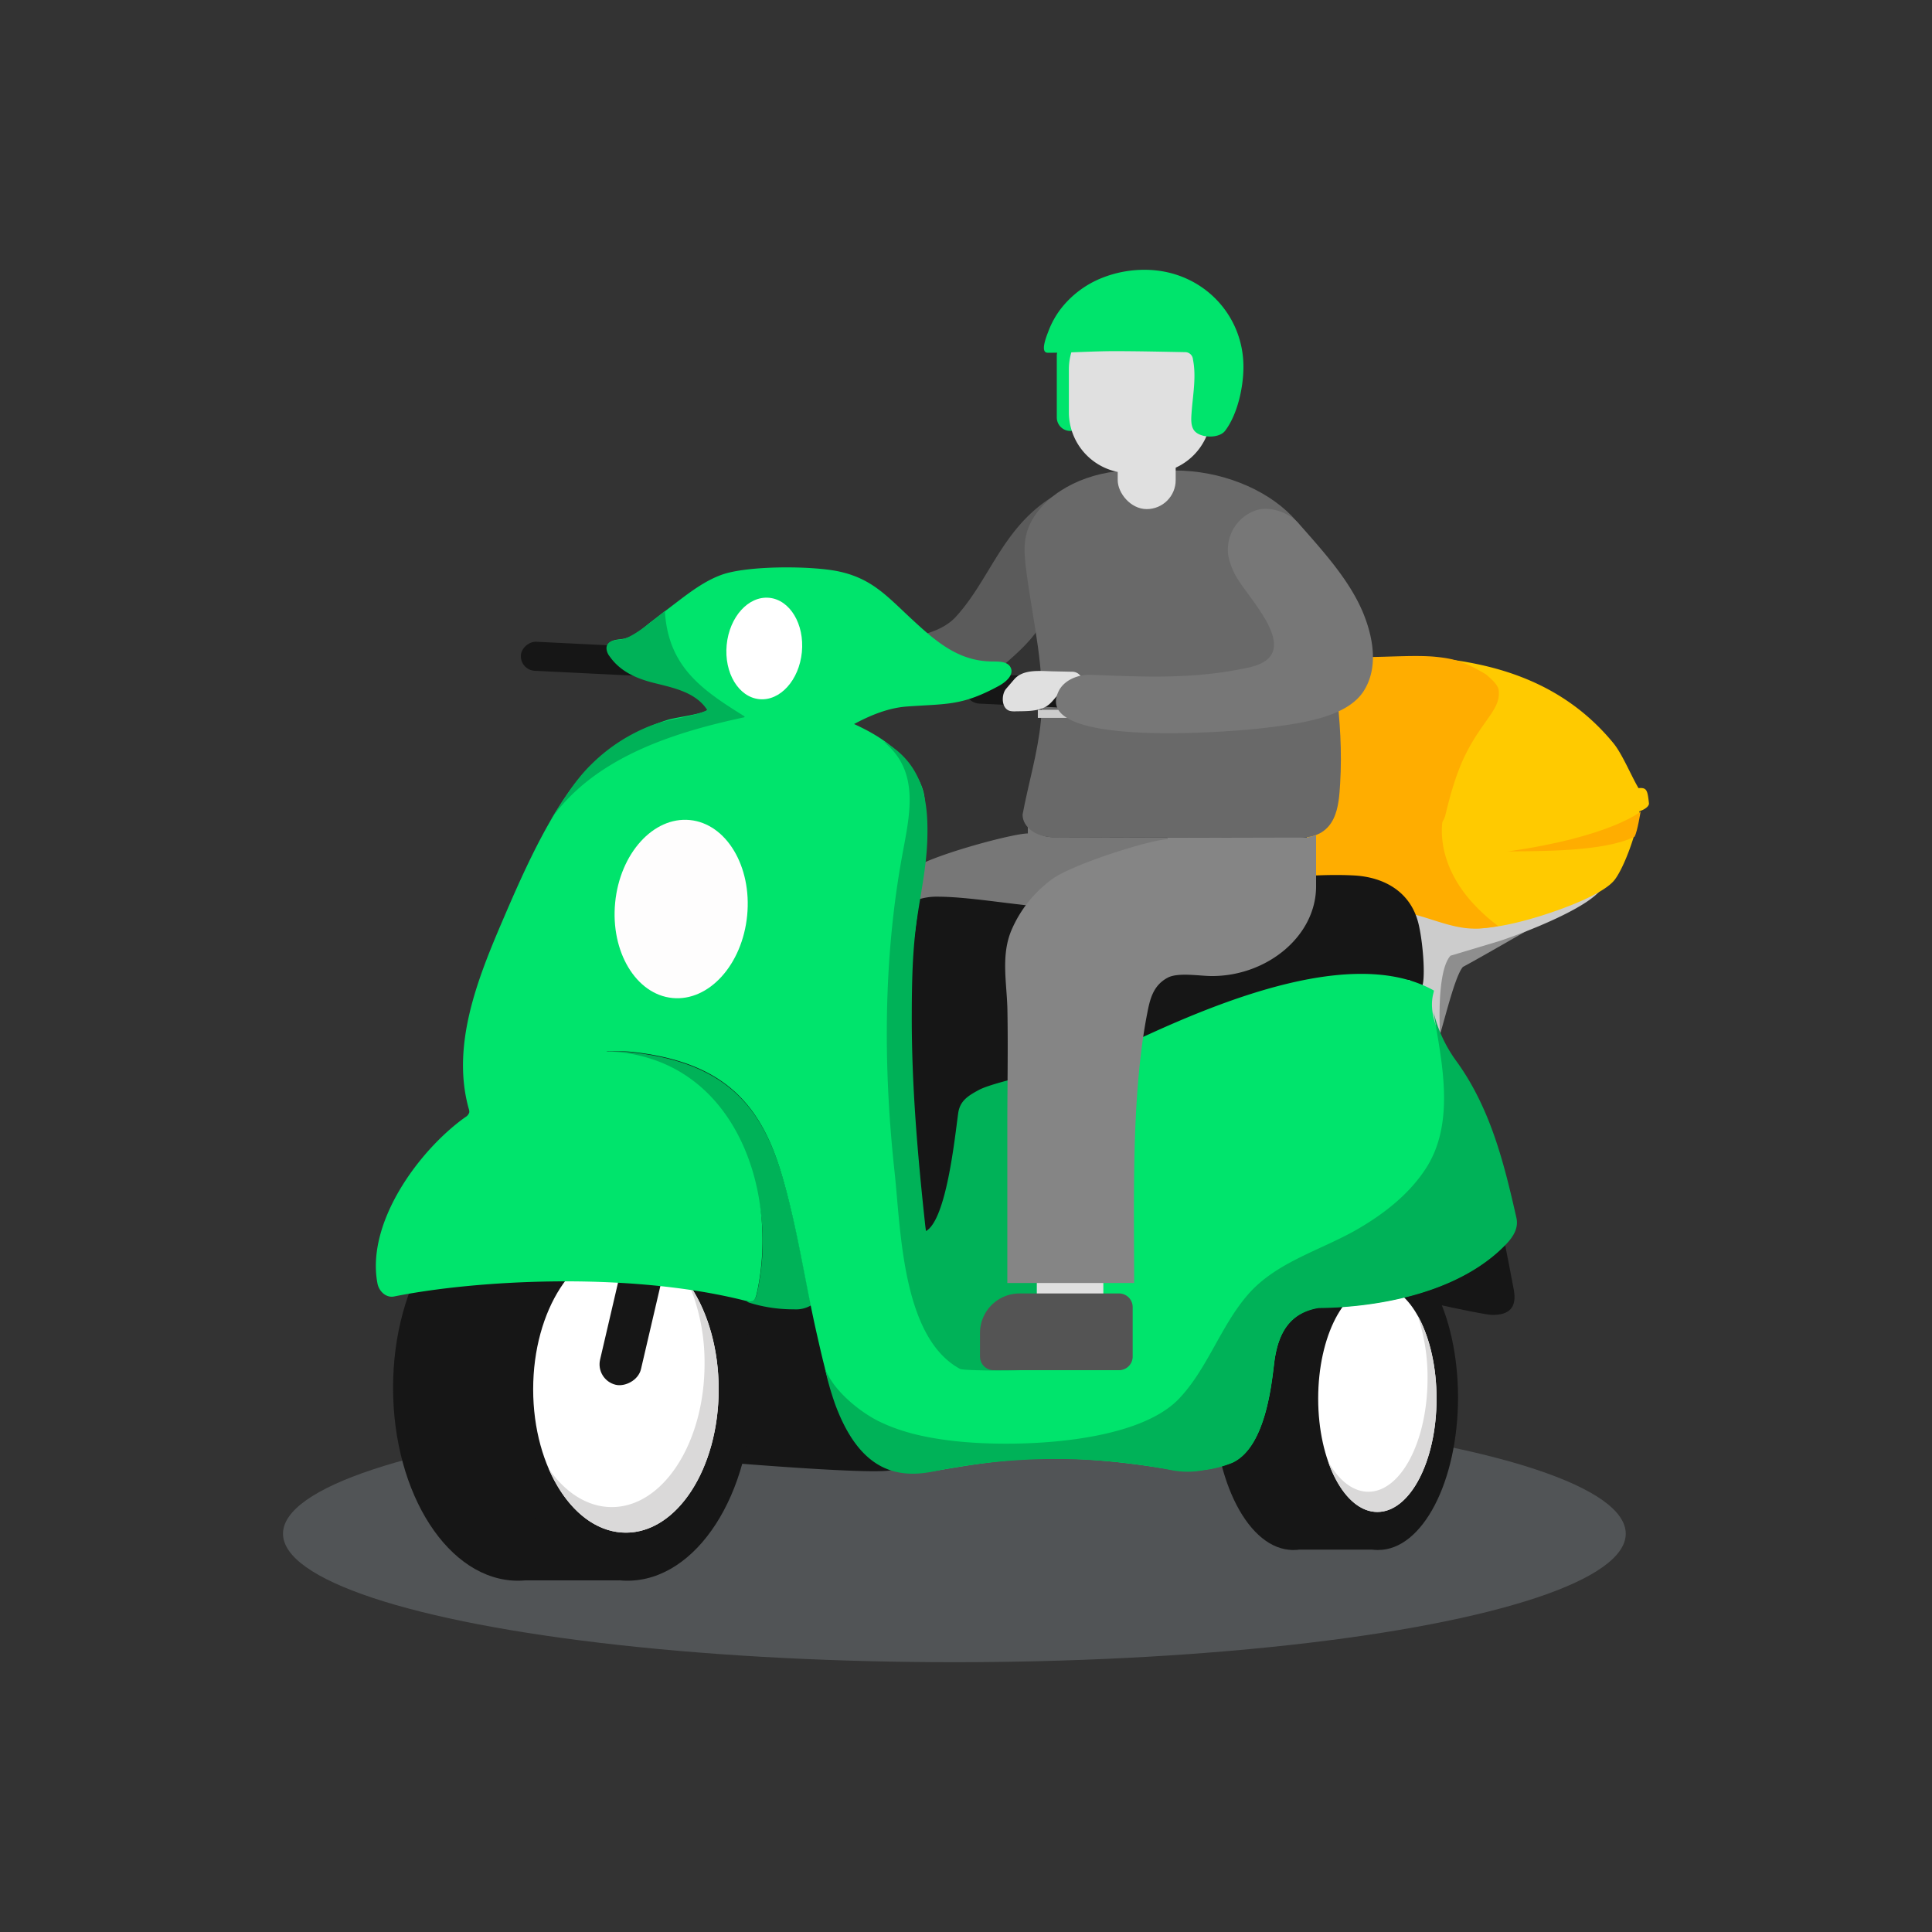 <svg id="Layer_1" data-name="Layer 1" xmlns="http://www.w3.org/2000/svg" viewBox="0 0 512 512"><rect x="0" y="0" width="512" height="512" fill="#333333" stroke="none"/><defs><style>.cls-1{fill:#aeb8c2;opacity:0.25;}.cls-2{fill:#8e8e8e;}.cls-3{fill:#ccc;}.cls-4{fill:#ffca00;}.cls-5{fill:#ffad00;}.cls-6{fill:#161616;}.cls-7{fill:#777;}.cls-8{fill:#fff;}.cls-9{fill:#dad9d9;}.cls-10{fill:#5b5b5b;}.cls-11{fill:#696969;}.cls-12{fill:#00b258;}.cls-13{fill:#00e46c;}.cls-14{fill:#fefdfd;}.cls-15{fill:#e0e0e0;}.cls-16{fill:#858585;}.cls-17{fill:#545454;}</style></defs><title>box-icons</title><ellipse class="cls-1" cx="252.919" cy="406.445" rx="177.919" ry="34.055"/><path class="cls-2" d="M380.334,242.08a50.044,50.044,0,0,0-5.571-.926l.915,7.562-6.66,25.822,5.334,4.5c1.593-.269,2.42,2.233,6.271-2.266,1.086-1.269,4.512-17.645,7.068-20.532,4.947-2.586,37.5-21.453,37.5-21.453l-5.91-.9s-18.576,7.825-23.66,8.145C389.961,242.388,385.815,243.418,380.334,242.08Z"/><path class="cls-3" d="M397.7,249.28c8.413-2.856,23.641-9.021,26.81-13.9l-10.254,4.643c-6.6,2.289-12.957,4.49-18.04,4.808-5.659.358-10.466-1.9-15.947-3.236a50.009,50.009,0,0,0-5.571-.925l.915,7.561-6.659,25.822,5.334,4.5c.568-.1,2.656-3.1,5.157-6.933-.6-3.274,1.328,6.279,2.191,3.067.031-.115-1.129-17.12,2.762-21.417"/><path class="cls-4" d="M434.222,208.863c-1.99-3.37-4.3-9.042-6.649-11.912-13.129-16-30.727-20.982-47.008-22.6-5.247-.524-13.238.095-18.508.045a17.038,17.038,0,0,0-12.925,6.444,20.086,20.086,0,0,0-4.4,10.981,139.5,139.5,0,0,0,.531,19.436c.148,1.651-2.359,1.23-2.2,2.778.082.786-.423,1.692.306,2.612.631.792,2.513,1.61,2.582,2.211.556,4.8,1.4,8.744,1.416,8.906,1.434,11.261,11.7,11.815,20.972,13.027a52.73,52.73,0,0,1,6.145,1.072c6.046,1.552,12.3,4.52,18.539,4.1,5.607-.369,13.238-2.356,20.519-5.011,6.988-2.55,12.46-5.32,14.363-7.8,2.568-3.345,6.011-12.838,6.558-18.139,2.095-.771,2.509-1.6,2.534-2.052C436.618,209.329,436.383,208.68,434.222,208.863Z"/><path class="cls-5" d="M389.818,238.789c-4.516-5.158-7.72-11.608-7.716-18.762a27.889,27.889,0,0,1,1.945-9.715,33.331,33.331,0,0,1,3.424-8.934c.115-.413.26-.815.34-1.242.008-.134.01-.152.025-.376a15.432,15.432,0,0,0-.025-1.68,6.536,6.536,0,0,1,.228-1.277c-5.572-6.339-12.783-10.758-21.237-11.817-6.766-.85-13.612-.111-20.38,1.2a18.86,18.86,0,0,0-1.5,6.08,139.492,139.492,0,0,0,.531,19.435c.148,1.651-2.359,1.23-2.2,2.778.082.787-.423,1.692.307,2.612.63.793,2.513,1.61,2.581,2.212.556,4.8,1.4,8.743,1.416,8.905,1.434,11.261,11.7,11.816,20.972,13.027a52.785,52.785,0,0,1,6.146,1.072c6.046,1.552,11.349,4.168,17.592,3.754a41.7,41.7,0,0,0,4.77-.659A47.844,47.844,0,0,1,389.818,238.789Z"/><path class="cls-5" d="M346.962,211.8c-1.52-3.52-2.657-15.446-2.3-20.265a20.085,20.085,0,0,1,4.4-10.98,17.038,17.038,0,0,1,12.926-6.444c5.269.048,13.261-.57,18.506-.047,5.145.513,7.8,1.417,13.159,4.565,0,0,3.252,2.456,3.49,4.133.72,5.089-3.989,7.733-8.638,16.931-2.785,5.511-4.424,12.053-5.4,16.054a6.01,6.01,0,0,1-6.668,4.715C367.233,219.105,348.257,214.819,346.962,211.8Z"/><path class="cls-6" d="M142.924,277.448c1,.464-4.322,5.709-3.451,6.584,9.062,9.088,18.787,18.174,24.851,30.731,6.762,14,6.818,32.744,6.861,48.583.018,6.493-.546,14.685,4.029,19.272,3.171,3.179,7.488,4.109,11.454,4.481.874.082,48.289,4.168,50.014,2.3,1.968-2.129,11.14-9.819,10.942-13.031a167.364,167.364,0,0,0-16.631-63.564c-4.063-8.2-8.917-16.035-15.362-21.462-6.034-5.081-13.161-7.805-20.259-9.978a165.44,165.44,0,0,0-47.225-7.3C146.4,275.183,144.623,276.252,142.924,277.448Z"/><ellipse class="cls-6" cx="137.245" cy="367.782" rx="33.079" ry="51.121"/><path class="cls-7" d="M279.3,221.85a8.328,8.328,0,0,1-6.912-3.305c0,.9,0,2.33,0,2.33-3.889,0-24.337,5.486-29.866,8.963A28.91,28.91,0,0,0,232,241.312c-2.925,5.861-1.271,12.235-1.144,18.33.183,8.872-.023,17.755-.023,26.629v35.438h32.671c0-18.875-.771-42.446,3.338-61.138.707-3.225,1.455-6.437,5.291-8.244,2.7-1.277,8.273-.381,11.409-.381,14.274,0,25.849-9.127,25.849-20.387v-9.633Z"/><rect class="cls-6" x="135.053" y="407.128" width="29.086" height="11.685"/><ellipse class="cls-6" cx="166.29" cy="367.782" rx="33.079" ry="51.121"/><ellipse class="cls-8" cx="165.875" cy="368.18" rx="24.58" ry="37.987"/><path class="cls-9" d="M182.581,340.323a53.489,53.489,0,0,1,4.132,21.081c0,20.98-11,37.987-24.58,37.987-6.452,0-12.32-3.846-16.705-10.13,4.408,10.192,11.919,16.906,20.447,16.906,13.576,0,24.58-17.008,24.58-37.988C190.455,357.171,187.422,347.262,182.581,340.323Z"/><ellipse class="cls-6" cx="342.667" cy="370.329" rx="21.109" ry="40.427"/><rect class="cls-6" x="341.968" y="401.425" width="23.297" height="9.24"/><ellipse class="cls-6" cx="365.28" cy="370.329" rx="21.109" ry="40.427"/><ellipse class="cls-8" cx="365.016" cy="370.643" rx="15.685" ry="30.04"/><path class="cls-9" d="M375.676,348.615a51.192,51.192,0,0,1,2.637,16.671c0,16.59-7.023,30.04-15.685,30.04-4.118,0-7.862-3.042-10.661-8.012,2.813,8.06,7.607,13.37,13.049,13.37,8.663,0,15.685-13.45,15.685-30.041C380.7,361.938,378.766,354.1,375.676,348.615Z"/><rect class="cls-6" x="145.402" y="339.01" width="46.02" height="11.127" rx="5.564" transform="translate(-205.4 430.356) rotate(-76.877)"/><rect class="cls-6" x="151.486" y="157.26" width="7.704" height="34.638" rx="3.852" transform="translate(-26.649 321.167) rotate(-87.189)"/><path class="cls-6" d="M376.572,261.968c1.36-1.155.655-11.683-.63-17.08-2.076-8.69-9.3-12.48-17.177-12.887-15.528-.8-31.028,2.779-46.556,2.089-5-.223-10.305-.579-15.218.414-4.824.974-7.69,6.017-11.708,6.155-11.032.379-26.512-3.091-37.312-3.031-3.836.021-9.209,1.779-10.3,5.2a60.382,60.382,0,0,0-2.294,14.017c-.944,12.7-1.551,25.441-.028,38.127,1.017,8.46,1.372,17.032,4.359,25.273,4.506,3.074,5.735,10.158,7.37,7.279,3.27-5.753,5.2-17.376,6.243-23.51s2.242-11.24,10.4-12.8c2.763-.526,20.607-6.973,23.085-8.3,15.562-5.918,31.167-11.756,46.67-17.778,10.65-4.137,26.125-6.959,38.724-4.792C373.5,258.017,375.766,262.653,376.572,261.968Z"/><path class="cls-10" d="M278.082,132.184c-12.622,8.364-15.86,21.494-24.748,31.247-3.782,4.149-10.15,5.17-15.8,6.268-7.365,1.431-14.567,3.546-21.8,5.405-4.439,1.141-8.349,3.6-7.434,8.09a6.976,6.976,0,0,0,5.54,5.247,19.4,19.4,0,0,0,5.475-.042c11.715-1.2,23.553-2.433,34.631-5.909,4.1-1.287,8.256-2.961,11.357-5.665,3.476-3.031,7.17-6.2,9.649-9.831,2.909-4.258,4.976-11.667,8.2-15.751,1.46-1.847,2.639-1.044,4.1-2.891s2.743-4.606,4.574-6.172l.755-1.089c2.019-2.908,1.18-6.648-1.954-8.711l-.357-.235c-1.873-1.233-2.646-4.065-5.091-3.56C283.391,128.955,279.537,131.219,278.082,132.184Z"/><path class="cls-6" d="M401.182,341.876c-.759-4.225-1.625-8.433-2.444-12.648l-18.664,7.484c-6.894,2.056-14.013,2.865-21.171,3.456,8.743,2.782,33.712,8.217,36.337,8.289C400.205,348.594,401.975,346.288,401.182,341.876Z"/><path class="cls-11" d="M344.3,222.012l-65.3-.156c-4.424,0-8.01-2.676-8.01-5.978,1.548-8.3,4.073-16.519,4.862-24.884,1.236-13.073-2.084-26.1-3.79-39.07-.666-5.058-1.236-9.5,1.548-14.279,4.544-7.793,15.112-12.963,26.5-12.963h11.14c12.158,0,24,4.762,31.1,12.077,6.008,6.191,6.411,13.3,7.692,20.615,2.942,16.8,6.136,33.286,5.109,50.289C354.8,213.307,354.438,222.036,344.3,222.012Z"/><rect class="cls-6" x="269.595" y="165.344" width="7.934" height="35.671" rx="3.967" transform="translate(77.185 447.427) rotate(-87.189)"/><path class="cls-12" d="M207.16,311.164c-5.672-18.906-15.8-29.557-39.456-32.257a42.655,42.655,0,0,0-6.944-.252c-4.1.2-3.961,6.217.146,6.349l.214.007c33.708,1.2,45.612,30.324,39.449,57.871-.4,1.793-1.055,1.946-2.759,1.991l.646.321a39.208,39.208,0,0,0,11.941,1.79,7.962,7.962,0,0,0,4.551-1.054C212.567,334.3,210.588,322.59,207.16,311.164Z"/><path class="cls-13" d="M401.552,322.763c-3.29-14.639-6.915-29.2-15.958-41.651-9.172-12.787-5.153-18.364-5.645-18.638-23.782-13.246-65.56,6.729-87.466,17.284-4.59,2.211-22.179,4.56-26,7.818-1.817,1.547-4.739,3.465-5.029,6.074-1.008,9.065,2.115,16.863.967,25.916-1.356,10.7-3.328,21.3-4.937,31.96-.436,2.894-1.1,4.8-3.87,1.51-5.23-5.685-5.794-13.186-7.35-20.168a256.423,256.423,0,0,1-5.711-39.3c-.552-8.5-1.353-17.009-.615-25.427,1.539-17.538,5.394-34.862,4.822-52.6,1.016-4.363-.406-7.877-2.9-11.575-3.936-5.847-9.42-9.29-15.523-12.091,4.466-2.375,9.09-4.292,14.1-4.649,10.621-.758,14.482-.15,24.233-5.437,1.876-1.018,4.071-2.885,3.189-4.829-.793-1.746-3.231-1.639-5.147-1.667-8.9-.131-14.881-5.462-21.342-11.45-6.253-5.795-10.33-10.563-19.173-12.422-7.138-1.5-24.194-1.584-31.041.932-4.426,1.625-8.25,4.527-12,7.388l-6.491,4.952c-2.453,1.872-4.492,4.171-7.722,4.639-1.513.219-3.891.22-3.972,2.337a3.7,3.7,0,0,0,.84,2.173c2.587,3.7,6.424,5.57,10.664,6.751.492.137.986.265,1.482.388,4.619,1.146,9.64,2.235,12.781,5.815.332.378.616.795.909,1.2-.08.139-.224.173-.348.278-1.118.946-8.57,1.917-10.275,2.471a50.65,50.65,0,0,0-25.7,18.295c-7.565,10.468-13.42,23.907-18.494,35.763-6.469,15.118-13.25,32.571-8.584,49.107a2.091,2.091,0,0,1,.118.876,2.187,2.187,0,0,1-1.066,1.281c-12.3,8.776-26.338,28-23.266,44.061.387,2.028,2.234,3.89,4.421,3.45,21.291-4.289,61.811-6.723,92.957,1.1,2.113.531,2.7.081,3.143-1.9,6.118-27.547-6.081-62.941-39.54-64.138-.07,0-.581-.11.024-.088,2.121.076,4.406-.034,6.893.251,23.485,2.7,33.535,13.351,39.166,32.258,4.176,14.024,6.176,28.482,9.421,42.685,2.226,9.75,4.351,19.564,10.133,28.036,4.7,6.885,11.23,9.683,21.222,8,16.372-2.753,31.506-5.6,63.026-.219a24.471,24.471,0,0,0,8.145-.059,30.187,30.187,0,0,0,7.59-1.943c9.363-4.325,10.54-23.156,11.194-27.42,1.094-7.129,4.112-12.3,11.547-13.593.644-.111,32.545.727,49.509-16.723C400.827,327.823,402.183,325.568,401.552,322.763Z"/><ellipse class="cls-14" cx="180.515" cy="240.899" rx="23.695" ry="17.574" transform="translate(-76.789 397.144) rotate(-84.422)"/><ellipse class="cls-8" cx="202.542" cy="171.856" rx="13.495" ry="10.009" transform="translate(11.812 356.734) rotate(-84.422)"/><path class="cls-12" d="M259.392,288.858c-2.836,1.541-4.992,2.848-5.458,6.134-.865,6.1-3.073,28.2-8.542,31.253-.071-.569-.155-1.133-.217-1.7-1.993-18.412-3.592-36.9-3.547-55.437.022-8.647.161-17.416,1.442-25.978,1.047-7,2.529-13.978,2.692-21.075.193-8.418-.419-19.4-11.735-25.623,10.046,8.017,6.984,19.7,4.994,30.686-4.962,27.39-4.953,55.885-1.944,83.508,1.654,15.149,1.935,43.881,17.374,52.158.961.515,18.09.583,19.037.043a2.76,2.76,0,0,0,1.335-2.06c1.981-8.879,2.816-17.964,3.53-27.017.488-6.181.891-12.373.895-18.575,0-5.925-.9-12.054.737-17.847,1.5-5.32,2.519-13.231,9.163-16.255C284.737,282.327,263.925,286.4,259.392,288.858Z"/><path class="cls-12" d="M401.87,322.763c-3.3-14.638-6.927-29.2-15.987-41.651a36.534,36.534,0,0,1-6-13.019c1.964,12.365,6.039,29-1.925,41.419-4.384,6.836-10.966,12.008-17.98,16.105-9.7,5.667-21.555,8.685-29.161,17.346-7.279,8.288-10.759,19.688-18.339,27.677-11.645,12.275-44.473,13.063-60.231,11.174-6.663-.8-13.059-2.127-19.143-5.056-4.935-2.377-12.513-8.27-14.552-14.384a80.746,80.746,0,0,0,2.791,9.824c6.525,17.632,16.4,19.785,26.334,17.691a160.52,160.52,0,0,1,63.135-.219,22.341,22.341,0,0,0,8.16-.058,30.351,30.351,0,0,0,7.6-1.944c9.378-4.325,10.558-23.156,11.213-27.42,1.1-7.129,4.12-12.3,11.568-13.592.644-.112,32.6.727,49.593-16.724C400.9,327.926,402.5,325.569,401.87,322.763Z"/><path class="cls-12" d="M176.194,161.924c-2.452,1.871-8.266,7.046-11.5,7.514-1.513.219-3.891.219-3.972,2.337a3.709,3.709,0,0,0,.84,2.173c2.587,3.7,6.425,5.569,10.664,6.75q.738.206,1.482.389c4.619,1.145,9.641,2.235,12.781,5.814.332.379.617.795.91,1.2a1.458,1.458,0,0,1-.349.279c-4.622,1.853-9.694,2.1-14.35,3.835a46.149,46.149,0,0,0-16,10.354c-4.746,4.631-7.651,10-11.3,15.4,11.5-17.026,32.687-23.777,51.781-27.862a.165.165,0,0,0,.059-.309C185.8,182.717,177.075,176.586,176.194,161.924Z"/><rect class="cls-3" x="275.036" y="188.105" width="10.436" height="2.139" rx="0.055"/><path class="cls-13" d="M283.651,114.21h0a3.412,3.412,0,0,0,3.412-3.412V94.291a3.412,3.412,0,0,0-3.412-3.412h-.178a3.412,3.412,0,0,0-3.412,3.412v16.33A3.589,3.589,0,0,0,283.651,114.21Z"/><rect class="cls-15" x="296.205" y="111.759" width="15.363" height="23.161" rx="7.682"/><path class="cls-15" d="M266.741,187.923a2.23,2.23,0,0,0,.925.486,5.387,5.387,0,0,0,1.469.1c2.59-.063,5.472.081,7.824-1.121,1.554-.794,2.406-2.245,3.578-3.424a7.228,7.228,0,0,1,4.959-1.943,3.3,3.3,0,0,0,.952-.1c1.03-.338.579-1.555.23-2.21a2.733,2.733,0,0,0-2.56-1.693l-5.155-.108c-3.427-.072-7.831-.656-10.233,2.174q-1.056,1.231-2.112,2.464C265.541,183.8,265.34,186.692,266.741,187.923Z"/><rect class="cls-15" x="274.767" y="330.9" width="17.629" height="12.426"/><path class="cls-15" d="M304.864,125.388h-5.435a16.149,16.149,0,0,1-16.165-16.132V97.893a16.148,16.148,0,0,1,16.165-16.131h5.435a16.148,16.148,0,0,1,16.165,16.131v11.363A16.148,16.148,0,0,1,304.864,125.388Z"/><path class="cls-13" d="M329.523,97.183c0,5.627-1.642,12.758-4.861,16.986-1.537,2.017-6.154,1.973-7.94.206-1.257-1.242-1.053-3.447-.94-5.056.326-4.638,1.3-9.444.362-14.072a2.062,2.062,0,0,0-2.065-1.924c-6.164-.115-12.327-.256-18.493-.264-5.985-.007-11.966.451-17.943.421-2.151-.011-.212-4.611.233-5.79a23.212,23.212,0,0,1,3.318-5.939,25.976,25.976,0,0,1,10.992-8.157A30.3,30.3,0,0,1,303.355,71.5C318.179,71.5,329.523,83.028,329.523,97.183Z"/><path class="cls-16" d="M346.078,221.975s-19.132.017-36.749-.033v.488c-4,0-24.672,6.4-30.362,10.451a32.562,32.562,0,0,0-10.815,13.382c-3.008,6.833-1.307,14.268-1.178,21.372.19,10.346-.024,20.7-.024,31.052v41.327h33.61c0-22.01-.793-49.5,3.432-71.293.728-3.764,1.5-7.509,5.444-9.616,2.779-1.486,8.51-.441,11.735-.441,14.684,0,27.605-10.645,27.605-23.775V221.384C348.213,221.461,346.713,221.975,346.078,221.975Z"/><path class="cls-7" d="M325.581,147.616A19.842,19.842,0,0,0,327.16,152c3.247,6.484,19.334,21.465,3.82,24.882-14.275,3.145-27.163,2.52-41.773,1.955-3.753-.145-7.207,1.538-8.573,4.177-7.906,15.273,45.367,11.022,54.528,9.893,9.316-1.147,21.854-2.708,26.32-9.91,3.635-5.86,2.528-13.163.3-19.2-3.391-9.213-10.694-17.212-17.627-25.083-2.462-2.795-7.744-4.906-11.682-3.335A10.966,10.966,0,0,0,325.581,147.616Z"/><path class="cls-5" d="M434.774,215.087s-8.166,6.755-35.255,10.557c8.6-.115,25.684.109,33.672-3.932C433.939,220.342,434.774,215.087,434.774,215.087Z"/><path class="cls-17" d="M263.316,363.115h33.24a3.612,3.612,0,0,0,3.615-3.608V346.388a3.612,3.612,0,0,0-3.615-3.608H270.205a10.493,10.493,0,0,0-10.5,10.483v6.244A3.612,3.612,0,0,0,263.316,363.115Z"/></svg>